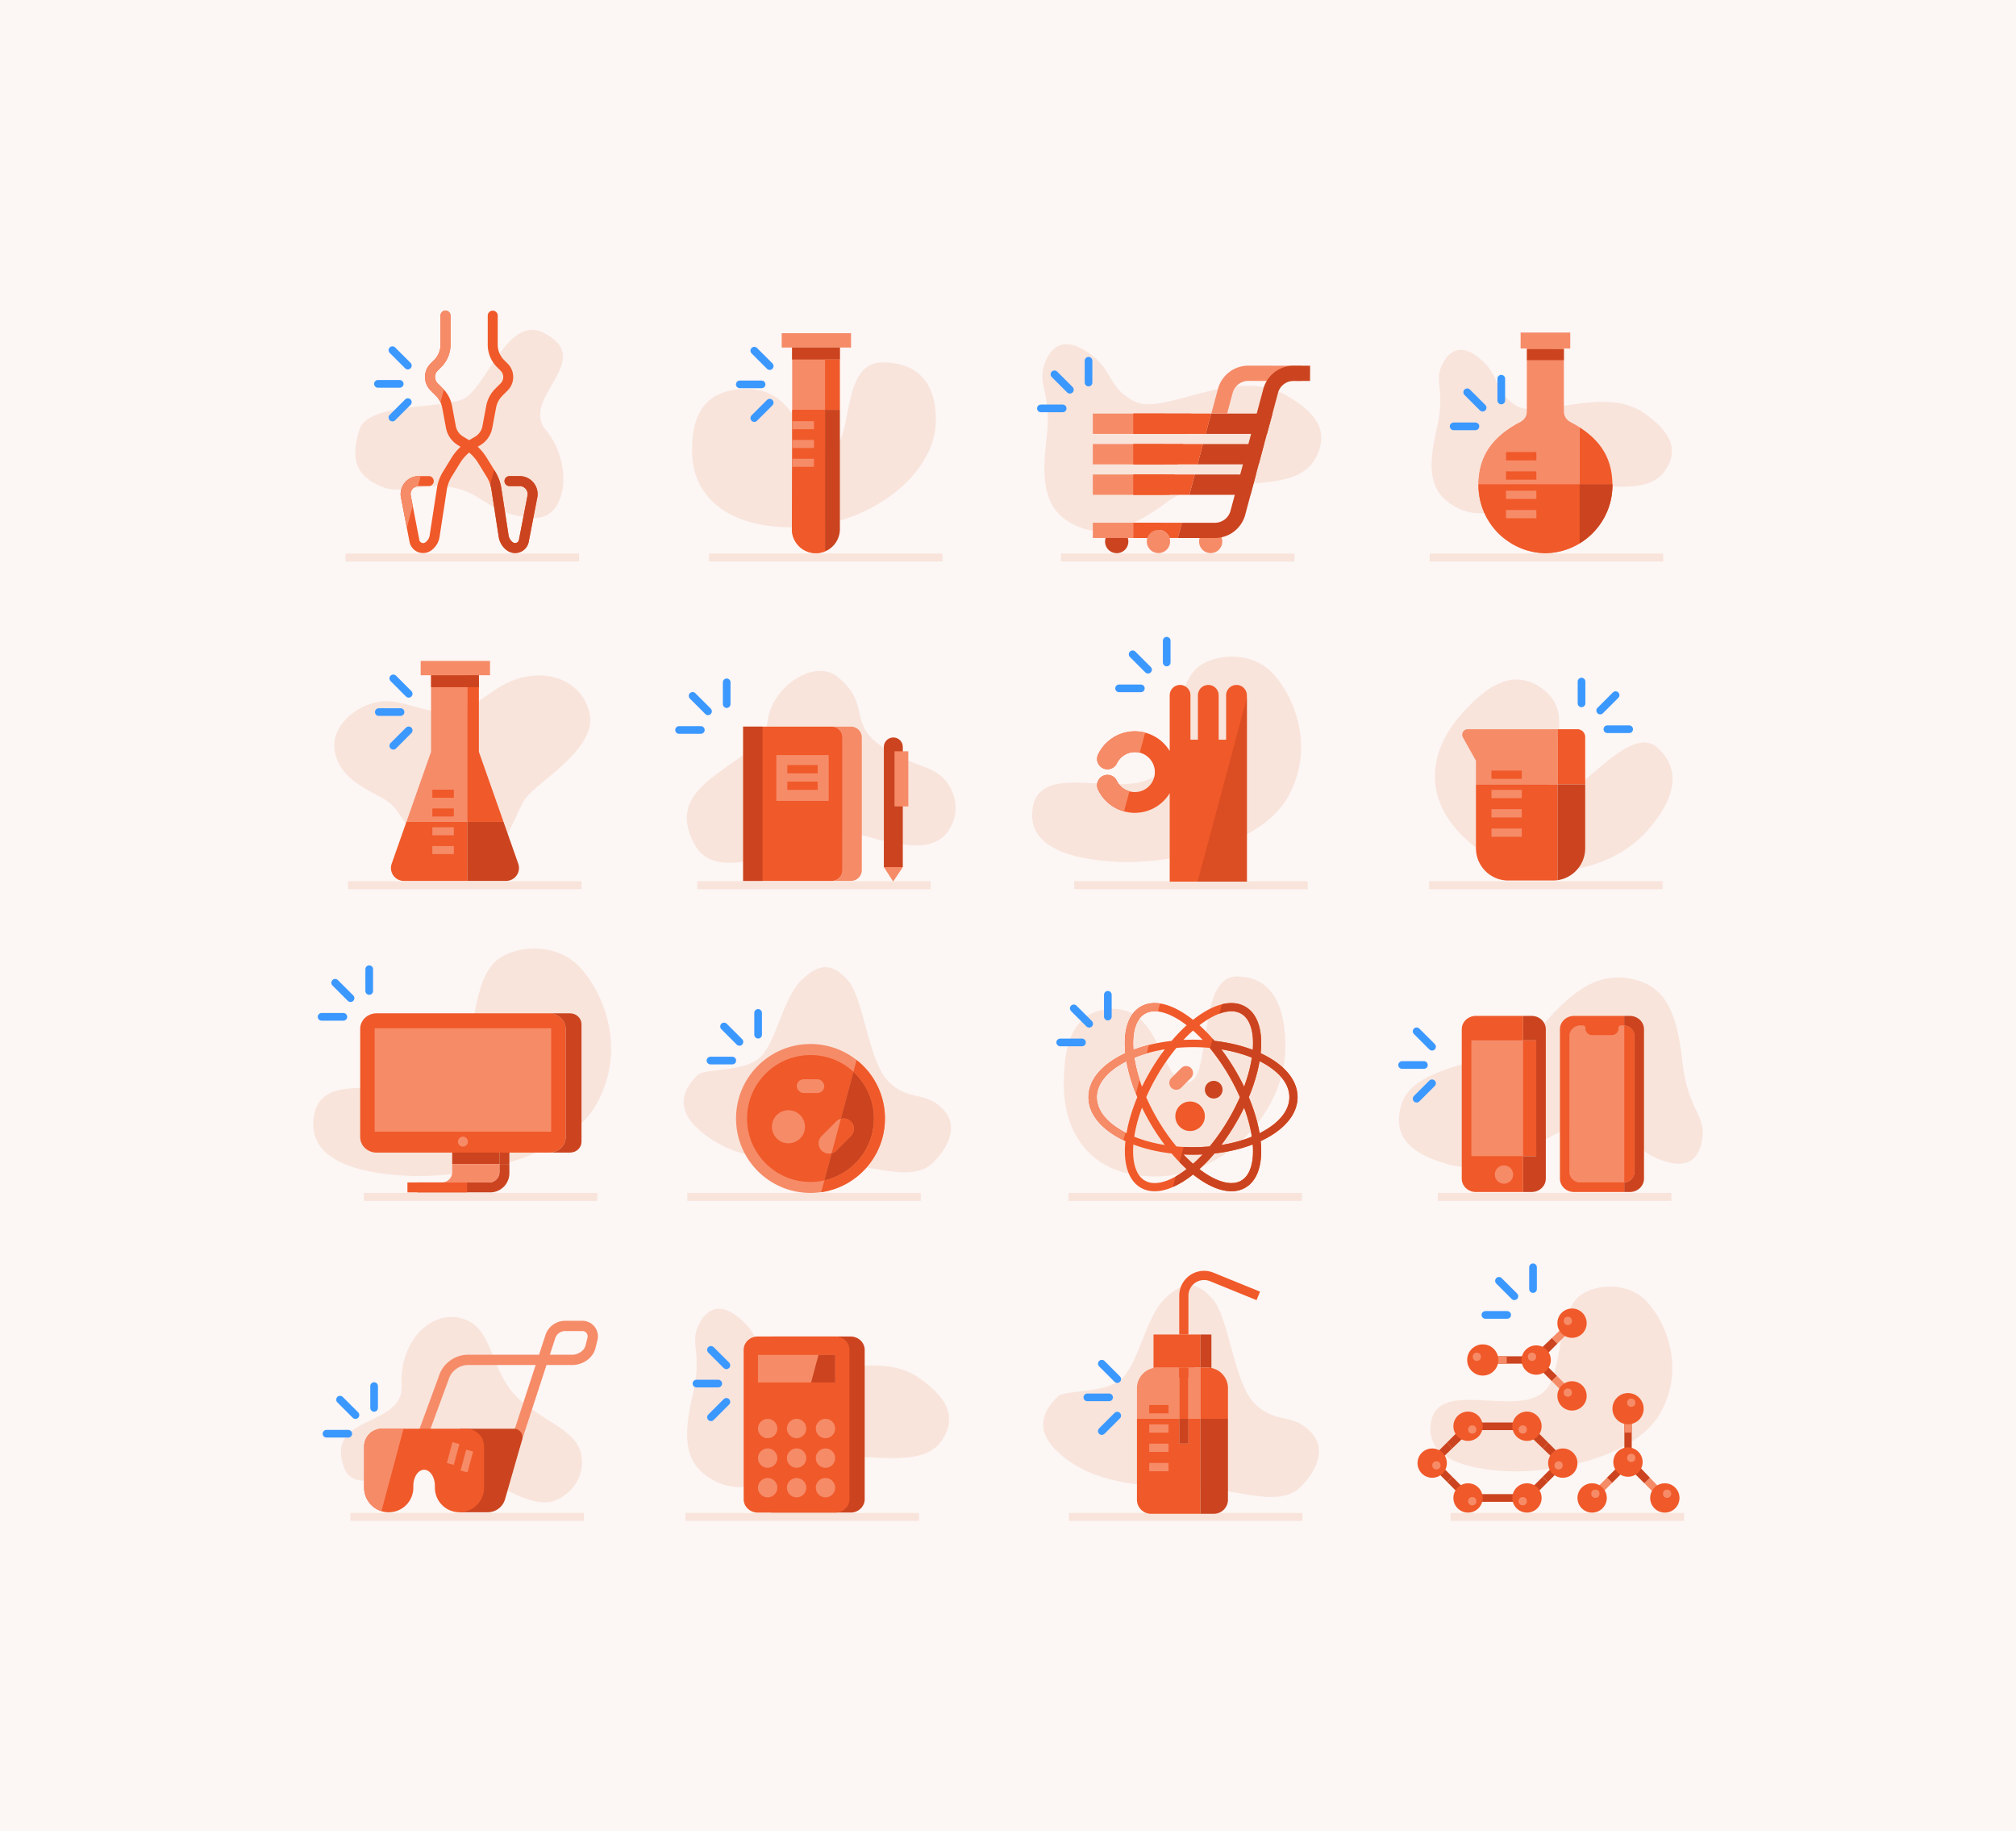 <svg xmlns="http://www.w3.org/2000/svg" viewBox="0 0 6580.13 5976"><defs><style>.cls-1{isolation:isolate;}.cls-2{fill:#fcf6f4;}.cls-3{fill:#f8e4db;}.cls-4{fill:#3b98ff;}.cls-5{fill:#f05929;}.cls-11,.cls-6{fill:#cb441f;}.cls-7{fill:#f68b68;}.cls-10,.cls-8{fill:none;stroke-linecap:round;}.cls-8{stroke:#3b98ff;stroke-linejoin:round;stroke-width:25px;}.cls-9{opacity:0.4;}.cls-10{stroke:#cb441f;stroke-miterlimit:10;stroke-width:75px;}.cls-11{opacity:0.56;mix-blend-mode:multiply;}</style></defs><title>Asset 10</title><g class="cls-1"><g id="Layer_2" data-name="Layer 2"><g id="Layer_1-2" data-name="Layer 1"><rect class="cls-2" width="6580.13" height="5976"/><path class="cls-3" d="M1742.65,1689.53c108.08,6.53,130.52-175.51,38.5-286.88-86.21-104.33,170.7-230-9.85-318-115.65-56.37-186.42,186.39-260.65,218.06s-310,12.24-337,98.34c-29.58,94.38-15.68,151,74.24,188,53.41,22,121.08-6.79,197.64-2.16C1578.48,1595,1580.54,1679.73,1742.65,1689.53Z"/><path class="cls-4" d="M1304.67,1265.11h-71.1a12.5,12.5,0,0,1,0-25h71.1a12.5,12.5,0,0,1,0,25Z"/><path class="cls-4" d="M1280.89,1375a12.5,12.5,0,0,1-8.84-21.34l50.28-50.28A12.5,12.5,0,0,1,1340,1321.1l-50.28,50.28A12.46,12.46,0,0,1,1280.89,1375Z"/><path class="cls-4" d="M1331.17,1205.46a12.46,12.46,0,0,1-8.84-3.66l-50.28-50.28a12.5,12.5,0,1,1,17.68-17.68l50.28,50.28a12.5,12.5,0,0,1-8.84,21.34Z"/><rect class="cls-3" x="1127.65" y="1806.33" width="762.01" height="25.86"/><path class="cls-5" d="M1657.17,1273.83l-17.38,17.38a74.72,74.72,0,0,0-20.67,39.19l-12.42,66.23a83.15,83.15,0,0,1-38.93,56l-8.69,5.21-9.4,5.64a143.58,143.58,0,0,0-48.22,47.69L1473.86,1556a113.17,113.17,0,0,0-15.54,42.29l-23.62,153.58a67.46,67.46,0,0,1-27.3,44.37,45.2,45.2,0,0,1-70.65-28.19l-8.83-45.65-19.17-99a58.69,58.69,0,0,1,57.61-69.83h33.54a16.3,16.3,0,0,1,0,32.59h-33.54q-1,0-2,.08a26.08,26.08,0,0,0-23.65,31l6.44,33.27,21.56,111.4a12.6,12.6,0,0,0,19.7,7.86,34.68,34.68,0,0,0,14-22.81l23.63-153.58a145.34,145.34,0,0,1,20-54.41l27.6-44.86a176.32,176.32,0,0,1,57.52-57.52c.56-.36,1.12-.69,1.69-1l18.09-10.85a50.61,50.61,0,0,0,23.67-34l12.41-66.22a107.13,107.13,0,0,1,29.66-56.23l17.38-17.38a29.18,29.18,0,0,0,0-41.22l-11.76-11.76a103,103,0,0,1-30.35-73.28v-95a16.3,16.3,0,0,1,32.59,0v95a70.59,70.59,0,0,0,20.81,50.23l11.76,11.76A61.8,61.8,0,0,1,1657.17,1273.83Z"/><path class="cls-5" d="M1753.71,1623.35l-28,144.66a45.17,45.17,0,0,1-70.65,28.19,67.46,67.46,0,0,1-27.3-44.37l-23.63-153.58a113.37,113.37,0,0,0-15.54-42.29l-27.6-44.85a143.49,143.49,0,0,0-29.76-34.5,141.94,141.94,0,0,0-18.47-13.19l-9.39-5.64-8.69-5.21a83.19,83.19,0,0,1-38.94-56l-12.41-66.23a74.73,74.73,0,0,0-20.68-39.19l-17.38-17.38a61.82,61.82,0,0,1,0-87.31l11.77-11.76a70.58,70.58,0,0,0,20.8-50.23v-95a16.3,16.3,0,0,1,32.59,0v95a103,103,0,0,1-30.34,73.28l-11.77,11.76a29.18,29.18,0,0,0,0,41.22l17.38,17.38c1,1,2.06,2.1,3.06,3.18a106.94,106.94,0,0,1,26.6,53l12.42,66.22a50.55,50.55,0,0,0,23.67,34l18.08,10.85,1.7,1a176.21,176.21,0,0,1,57.52,57.52l24.25,39.39,3.36,5.46a145.49,145.49,0,0,1,20,54.41L1660,1746.88a34.68,34.68,0,0,0,14,22.81,12.6,12.6,0,0,0,19.7-7.86l28-144.66a26.09,26.09,0,0,0-25.62-31h-33.53a16.3,16.3,0,0,1,0-32.59h33.53a58.69,58.69,0,0,1,57.62,69.83Z"/><path class="cls-6" d="M1753.71,1623.35l-28,144.66a45.17,45.17,0,0,1-70.65,28.19,67.46,67.46,0,0,1-27.3-44.37l-23.63-153.58a113.21,113.21,0,0,0-4-17l12.82-47.84,3.36,5.46a145.49,145.49,0,0,1,20,54.41L1660,1746.88a34.68,34.68,0,0,0,14,22.81,12.6,12.6,0,0,0,19.7-7.86l28-144.66a26.09,26.09,0,0,0-25.62-31h-33.53a16.3,16.3,0,0,1,0-32.59h33.53a58.69,58.69,0,0,1,57.62,69.83Z"/><path class="cls-7" d="M1373.15,1553.52l-8.75,32.67a26.08,26.08,0,0,0-23.65,31l6.44,33.27-19.27,71.93-19.17-99a58.69,58.69,0,0,1,57.61-69.83Z"/><path class="cls-7" d="M1428.33,1209.57a29.18,29.18,0,0,0,0,41.22l17.38,17.38c1,1,2.06,2.1,3.06,3.18l-11.08,41.36a74.67,74.67,0,0,0-15-21.49l-17.38-17.38a61.82,61.82,0,0,1,0-87.31l11.77-11.76a70.58,70.58,0,0,0,20.8-50.23v-95a16.3,16.3,0,0,1,32.59,0v95a103,103,0,0,1-30.34,73.28Z"/><path class="cls-3" d="M4815.7,1159.25c-47.62-33.6-86.84-18.47-110.92,35.87-23.61,53.29,14,81.23-15.09,203.36s-24.61,196.64,42.06,243.68c76.2,53.77,157.43,39.75,279-31.42s348.46,31.87,422.39-72.9c53.77-76.2,10.06-135.57-66.14-189.34-133.35-94.09-346.77,26.39-423-27.37S4901.42,1219.73,4815.7,1159.25Z"/><line class="cls-8" x1="4788.9" y1="1279.99" x2="4839.18" y2="1330.27"/><line class="cls-8" x1="4744.63" y1="1391.19" x2="4815.73" y2="1391.19"/><line class="cls-8" x1="4900.09" y1="1235.72" x2="4900.09" y2="1306.83"/><rect class="cls-3" x="4666.62" y="1806.33" width="762.01" height="25.86"/><rect class="cls-7" x="4963.23" y="1085.19" width="162" height="51.96"/><path class="cls-7" d="M5066.81,1137.15l-164.45,613.74a222.71,222.71,0,0,1-66.43-100.74,220.15,220.15,0,0,1-10.3-66.73c0-86.93,37.88-149.6,122.82-198.54,14.11-8.13,35.61-14.06,35.61-44.85V1137.15Z"/><path class="cls-7" d="M5262.83,1583.42a220.15,220.15,0,0,1-10.3,66.73,223.37,223.37,0,0,1-96.86,123,220.2,220.2,0,0,1-111.44,32.08c-1.69,0-3.38-.07-5.06-.13l-2.51-.11c-1.09,0-2.18-.11-3.26-.18l-1.76-.12-2.49-.19c-1.41-.12-2.82-.25-4.22-.39l-.75-.08c-.65-.06-1.3-.14-1.95-.21l-1.65-.2-2.16-.27-2.16-.3-1.93-.28-2.08-.32q-3.45-.55-6.85-1.22l-1.81-.36-2.26-.47-2.11-.46c-.7-.15-1.4-.31-2.09-.48-1.69-.39-3.36-.8-5-1.24-.59-.14-1.18-.3-1.76-.46l-2.26-.61-.24-.07c-.73-.2-1.46-.41-2.18-.63q-1.52-.43-3-.9c-.68-.2-1.36-.42-2-.63-1.35-.43-2.7-.88-4-1.33l-2-.69-1.12-.39-1.59-.58c-.76-.27-1.51-.55-2.26-.84q-6.9-2.61-13.57-5.65l-1.7-.77-2.39-1.14-2.15-1c-1.17-.58-2.33-1.16-3.49-1.76l-2.26-1.18c-1.07-.57-2.13-1.14-3.18-1.73l-1.53-.85c-.76-.42-1.52-.86-2.28-1.3l-1.52-.88c-.35-.21-.7-.41-1-.63-1.06-.63-2.12-1.27-3.16-1.91s-1.85-1.15-2.76-1.74-1.64-1.05-2.46-1.6c-1.1-.71-2.2-1.45-3.29-2.2l-1.22-.84c-1-.68-2-1.38-3-2.08q-1.24-.88-2.46-1.8c-1.13-.82-2.24-1.66-3.35-2.52-.4-.3-.81-.61-1.21-.93l-.09-.07c-.92-.72-1.84-1.44-2.75-2.18s-1.87-1.51-2.79-2.28h0l-1.28-1.08c-.78-.65-1.55-1.31-2.32-2a222.71,222.71,0,0,1-66.43-100.74,220.15,220.15,0,0,1-10.3-66.73c0-1.08,0-2.16,0-3.23.93-85.26,38.92-147,122.8-195.31,14.11-8.13,35.61-14.06,35.61-44.85V1137.15H5104.4V1340c0,30.79,21.5,36.72,35.61,44.85q8.12,4.68,15.66,9.53v185.78h107.14C5262.82,1581.27,5262.83,1582.33,5262.83,1583.42Z"/><rect class="cls-6" x="4984.06" y="1139.19" width="120.34" height="36"/><path class="cls-5" d="M5262.83,1583.42a220.15,220.15,0,0,1-10.3,66.73,223.37,223.37,0,0,1-96.86,123,220.2,220.2,0,0,1-111.44,32.08c-1.69,0-3.38-.07-5.06-.13l-2.51-.11c-1.09,0-2.18-.11-3.26-.18l-1.76-.12-2.49-.19c-1.41-.12-2.82-.25-4.22-.39l-.75-.08c-.65-.06-1.3-.14-1.95-.21l-1.65-.2-2.16-.27-2.16-.3-1.93-.28-2.08-.32q-3.45-.55-6.85-1.22l-1.81-.36-2.26-.47-2.11-.46c-.7-.15-1.4-.31-2.09-.48-1.69-.39-3.36-.8-5-1.24-.59-.14-1.18-.3-1.76-.46l-2.26-.61-.24-.07c-.73-.2-1.46-.41-2.18-.63q-1.52-.43-3-.9c-.68-.2-1.36-.42-2-.63-1.35-.43-2.7-.88-4-1.33l-2-.69-1.12-.39-1.59-.58c-.76-.27-1.51-.55-2.26-.84q-6.9-2.61-13.57-5.65l-1.7-.77-2.39-1.14-2.15-1c-1.17-.58-2.33-1.16-3.49-1.76l-2.26-1.18c-1.07-.57-2.13-1.14-3.18-1.73l-1.53-.85c-.76-.42-1.52-.86-2.28-1.3l-1.52-.88c-.35-.21-.7-.41-1-.63-1.06-.63-2.12-1.27-3.16-1.91s-1.85-1.15-2.76-1.74-1.64-1.05-2.46-1.6c-1.1-.71-2.2-1.45-3.29-2.2l-1.22-.84c-1-.68-2-1.38-3-2.08q-1.24-.88-2.46-1.8c-1.13-.82-2.24-1.66-3.35-2.52-.4-.3-.81-.61-1.21-.93l-.09-.07c-.92-.72-1.84-1.44-2.75-2.18s-1.87-1.51-2.79-2.28h0l-1.28-1.08c-.78-.65-1.55-1.31-2.32-2a222.71,222.71,0,0,1-66.43-100.74,220.15,220.15,0,0,1-10.3-66.73c0-1.08,0-2.16,0-3.23h437.16C5262.82,1581.27,5262.83,1582.33,5262.83,1583.42Z"/><rect class="cls-5" x="4915.63" y="1475.19" width="99" height="27"/><rect class="cls-7" x="4915.63" y="1601.19" width="99" height="27"/><rect class="cls-7" x="4915.63" y="1664.19" width="99" height="27"/><path class="cls-5" d="M5262.81,1580.19H5155.67V1394.4a302.08,302.08,0,0,1,33.24,24.52C5238.84,1461.58,5262.09,1513.73,5262.81,1580.19Z"/><path class="cls-6" d="M5262.83,1583.42a220.15,220.15,0,0,1-10.3,66.73,223.37,223.37,0,0,1-96.86,123V1580.19h107.14C5262.82,1581.27,5262.83,1582.33,5262.83,1583.42Z"/><rect class="cls-5" x="4915.63" y="1538.19" width="99" height="27"/><path class="cls-3" d="M2258.89,1472.68c-.22,122.31,84.93,247.69,329.42,248.13s466-171,466.33-348.62c.24-134-69.51-189.42-174.29-189.61-147.47-.27-85.89,285.24-179,285.07s-92.78-198.2-263.54-198.51S2259,1402.79,2258.89,1472.68Z"/><rect class="cls-3" x="2314.35" y="1806.33" width="762.01" height="25.86"/><path class="cls-7" d="M2741.36,1134.08v39h-48.62v626.24a78.34,78.34,0,0,1-29.75,5.85q-3,0-6-.23c-1.33-.1-2.65-.23-4-.4s-2.61-.37-3.89-.6a78.38,78.38,0,0,1-64.47-75.44c0-.67,0-1.35,0-2v-.31l.92-223,.08-18.89V1134.08Z"/><rect class="cls-7" x="2551.41" y="1087.25" width="226.3" height="46.82"/><rect class="cls-6" x="2585.28" y="1134.08" width="156.07" height="39.02"/><line class="cls-8" x1="2414.68" y1="1254.26" x2="2485.79" y2="1254.26"/><line class="cls-8" x1="2462.01" y1="1364.19" x2="2512.28" y2="1313.91"/><line class="cls-8" x1="2462.01" y1="1144.33" x2="2512.28" y2="1194.61"/><path class="cls-5" d="M2692.73,1337.19v462.13a77.95,77.95,0,0,1-29.75,5.87q-3,0-6-.23c-1.33-.1-2.65-.24-4-.4s-2.61-.37-3.89-.6a78.63,78.63,0,0,1-64.47-75.44c0-.67,0-1.35,0-2v-.31l.92-223,.08-20.17V1337.19Z"/><path class="cls-6" d="M2741.36,1337.19v389.34a78.7,78.7,0,0,1-48.62,72.81V1337.19Z"/><rect class="cls-5" x="2692.73" y="1173.1" width="48.62" height="164.09"/><rect class="cls-7" x="2585.61" y="1435.65" width="71.16" height="26.26"/><polygon class="cls-7" points="2656.76 1496.93 2656.76 1523.2 2585.53 1523.2 2585.61 1503.04 2585.61 1496.93 2656.76 1496.93"/><rect class="cls-7" x="2585.61" y="1374.37" width="71.16" height="26.27"/><path class="cls-3" d="M3531.11,1138c-59.3-32.8-102.7-10.34-123.64,55.52-20.53,64.58,26.5,92.1,8.34,236.93s-3.52,230.37,79.49,276.29c94.88,52.48,187,26,318.43-71.67s406.74-7.33,478.9-137.79c52.48-94.88-5.56-158-100.43-210.43-166-91.84-397.41,74.45-492.28,22S3637.85,1197,3531.11,1138Z"/><path class="cls-6" d="M3682.9,1767.14a38,38,0,1,1-3.17-15.22A38,38,0,0,1,3682.9,1767.14Z"/><rect class="cls-7" x="3566.92" y="1705.77" width="132.55" height="49.71"/><rect class="cls-7" x="3566.92" y="1448.96" width="231.96" height="66.27"/><rect class="cls-7" x="3566.92" y="1349.54" width="231.96" height="66.27"/><line class="cls-8" x1="3441.72" y1="1221.45" x2="3492" y2="1271.73"/><line class="cls-8" x1="3397.45" y1="1332.65" x2="3468.56" y2="1332.65"/><line class="cls-8" x1="3552.92" y1="1177.19" x2="3552.92" y2="1248.29"/><rect class="cls-3" x="3463.23" y="1806.33" width="762.01" height="25.86"/><rect class="cls-7" x="3566.92" y="1548.37" width="231.96" height="66.27"/><polygon class="cls-6" points="4126.11 1448.96 4108.35 1515.23 3908.61 1515.23 3926.36 1448.96 4126.11 1448.96"/><polygon class="cls-6" points="4099.48 1548.37 4081.72 1614.64 3881.98 1614.64 3899.74 1548.37 4099.48 1548.37"/><polygon class="cls-6" points="4153.35 1349.54 4135.31 1415.82 3935.24 1415.82 3953 1349.54 4153.35 1349.54"/><polygon class="cls-5" points="3699.47 1705.77 3793.09 1705.77 3779.77 1755.48 3699.47 1755.48 3699.47 1705.77"/><polygon class="cls-5" points="3699.47 1548.37 3835.26 1548.37 3817.51 1614.64 3699.47 1614.64 3699.47 1548.37"/><polygon class="cls-5" points="3699.47 1448.96 3861.9 1448.96 3844.15 1515.23 3699.47 1515.23 3699.47 1448.96"/><polygon class="cls-5" points="3888.54 1349.55 3870.78 1415.82 3699.47 1415.82 3699.47 1349.55 3888.54 1349.55"/><path class="cls-5" d="M3857.56,1705.77l-13.32,49.71h-26.93c-.4-1.22-.85-2.39-1.34-3.55a38.06,38.06,0,0,0-33.48-22.79l-1.4,0a38,38,0,0,0-34.87,22.82,36.55,36.55,0,0,0-1.34,3.55h-45.41v-49.71Z"/><polygon class="cls-5" points="3899.74 1548.37 3881.98 1614.64 3699.47 1614.64 3699.47 1548.37 3899.74 1548.37"/><polygon class="cls-5" points="3926.36 1448.96 3908.61 1515.23 3699.47 1515.23 3699.47 1448.96 3926.36 1448.96"/><polygon class="cls-5" points="3953 1349.55 3935.25 1415.82 3699.47 1415.82 3699.47 1349.55 3953 1349.55"/><path class="cls-7" d="M3819.13,1767.14a38,38,0,1,1-74.26-11.66,36.55,36.55,0,0,1,1.34-3.55,38,38,0,0,1,34.87-22.82l1.4,0a38.06,38.06,0,0,1,33.48,22.79c.5,1.16.95,2.34,1.34,3.55A38.13,38.13,0,0,1,3819.13,1767.14Z"/><path class="cls-6" d="M4102.5,1537.4l-38.08,142.11c-.34,1.27-.71,2.53-1.1,3.78l18.4-68.66,17.76-66.27,2.95-11Z"/><path class="cls-7" d="M4247.73,1193.4l-.2,49.71-173-.2h-.2a52.87,52.87,0,0,0-50.94,38.93l-18.09,67.72h-51.51l21.64-80.78a102.65,102.65,0,0,1,98.9-75.58h.4Z"/><path class="cls-7" d="M3989.42,1767.14a37.82,37.82,0,1,1-.19-3.89v0C3989.35,1764.55,3989.42,1765.84,3989.42,1767.14Z"/><path class="cls-6" d="M4276.09,1193.4l-.2,49.71-53.31-.2h-.2a52.87,52.87,0,0,0-50.94,38.93l-18.09,67.72-13.21,48.52-4.83,17.76-8.65,31.77-.17,0-.38,1.42-17.76,66.27-5.93,22.16-2.95,11-17.76,66.27-18.4,68.66a102.64,102.64,0,0,1-97.91,72.18H3844.24l13.32-49.71h107.85a52.88,52.88,0,0,0,50.19-36.42l14.65-54.7,17.76-66.27,8.88-33.14,17.76-66.27,8.88-33.14,17.76-66.27h.55l21.64-80.78a102.65,102.65,0,0,1,98.9-75.58h.41Z"/><path class="cls-3" d="M1519.06,4305.94c-104.51-40-216.28,65.84-208.11,214.94,7.65,139.68-254.54,92.37-187,270.51,41.5,109.47,269.44-40.58,350.61-21.35s248.89,166.82,340.61,125.07c93.05-42.36,106.28-147.25,53.69-201.95-41.39-43-104.86-68.68-165.68-119.52C1597.54,4485.36,1615.43,4342.86,1519.06,4305.94Z"/><line class="cls-8" x1="1109.91" y1="4567.23" x2="1160.19" y2="4617.5"/><line class="cls-8" x1="1065.64" y1="4678.42" x2="1136.74" y2="4678.42"/><line class="cls-8" x1="1221.1" y1="4522.96" x2="1221.1" y2="4594.06"/><rect class="cls-3" x="1143.75" y="4936.96" width="762.01" height="25.86"/><path class="cls-7" d="M1679.46,4736.08a16.79,16.79,0,0,1-16-22l84.9-259.93H1528.09a67.2,67.2,0,0,0-64.11,48q-.16.53-.35,1.06l-70.48,191.7a16.78,16.78,0,0,1-31.5-11.58l70.3-191.2a100.39,100.39,0,0,1,96.15-71.51h231.28l20.23-61.93a67.83,67.83,0,0,1,64.91-48.82h56.33a50.76,50.76,0,0,1,48.61,65.4l-6.63,26.48c-.08.31-.16.62-.26.93-4.65,14.87-15.08,28.26-29.37,37.72a82.43,82.43,0,0,1-44.91,13.79h-84.56l-88.31,270.35A16.79,16.79,0,0,1,1679.46,4736.08Zm115.22-315.49h73.6c18.32,0,37.1-12.33,42.12-27.56l6.61-26.38c.08-.31.16-.62.26-.93a17.2,17.2,0,0,0-16.42-22.33h-56.33a34.14,34.14,0,0,0-32.72,24.74c-.06.22-.13.43-.19.64Z"/><path class="cls-6" d="M1704.28,4697.51l-2.73,9.51-3.38,11.74-6.74,23.48-3.37,11.74-3.37,11.74L1678,4789.2l-3.37,11.74-11.71,40.82-14.4,50.18a59,59,0,0,1-56.74,42.75H1501V4662h176.59A27.81,27.81,0,0,1,1704.28,4697.51Z"/><path class="cls-5" d="M1580,4720.39v134.06a80.23,80.23,0,0,1-79,80.22h-1.25a80.25,80.25,0,0,1-80.25-80.24v-5.63c0-29.18-15.77-52.83-35.22-52.83s-35.22,23.65-35.22,52.83v5.63a80.23,80.23,0,0,1-73.92,80c-2.09.17-4.2.25-6.33.25a80.16,80.16,0,0,1-80.25-80.24V4720.39a58.38,58.38,0,0,1,58.37-58.37h274.69a58.39,58.39,0,0,1,58.37,58.37Z"/><path class="cls-7" d="M1317.2,4662l-72.11,269.12a80.28,80.28,0,0,1-56.57-76.69V4720.39a58.38,58.38,0,0,1,58.37-58.37Z"/><rect class="cls-7" x="1443.81" y="4731.3" width="70.44" height="23.48" transform="translate(-3485.2 4944.08) rotate(-75)"/><rect class="cls-7" x="1488.55" y="4755.82" width="70.44" height="23.48" transform="translate(-3475.72 5005.47) rotate(-75)"/><path class="cls-3" d="M4668.8,4663.46c-.76,89.6,102.18,130.06,250.9,137.15s418.1-43.88,500-190.58S5437,4313.11,5375,4247.21c-66.38-70.55-182-55.86-225.82-12.4-66.07,65.54-49.39,241.33-104,300.73C4953.09,4635.7,4670.35,4481,4668.8,4663.46Z"/><line class="cls-8" x1="4892.55" y1="4179.52" x2="4942.83" y2="4229.79"/><line class="cls-8" x1="4848.28" y1="4290.71" x2="4919.38" y2="4290.71"/><line class="cls-8" x1="5003.74" y1="4135.25" x2="5003.74" y2="4206.35"/><rect class="cls-3" x="4734.79" y="4936.96" width="762.01" height="25.86"/><polygon class="cls-6" points="5385.64 4822.28 5367.27 4840.28 5313.87 4786.88 5311.39 4789.36 5261.79 4838.96 5244.82 4821.98 5294.42 4772.39 5301.87 4764.93 5301.87 4593.82 5325.87 4593.82 5325.87 4759.99 5336.86 4771.45 5385.64 4822.28"/><rect class="cls-7" x="5301.87" y="4584.81" width="24" height="90"/><rect class="cls-7" x="5180.45" y="4848.64" width="85.35" height="24.01" transform="translate(-1907.17 5116.96) rotate(-45)"/><polygon class="cls-7" points="5443.44 4882.51 5426.3 4899.31 5367.27 4840.28 5385.64 4822.28 5443.44 4882.51"/><circle class="cls-5" cx="5313.87" cy="4596.66" r="50.92"/><circle class="cls-5" cx="5313.63" cy="4770.97" r="47.84"/><circle class="cls-5" cx="5196.63" cy="4887.97" r="47.84"/><circle class="cls-5" cx="5433.94" cy="4887.97" r="47.84"/><circle class="cls-7" cx="5324.29" cy="4757.24" r="13.5"/><circle class="cls-7" cx="5441.29" cy="4874.24" r="13.5"/><circle class="cls-7" cx="5207.29" cy="4874.24" r="13.5"/><circle class="cls-7" cx="5324.29" cy="4577.24" r="13.5"/><polygon class="cls-6" points="5065.33 4365.97 5083.33 4384.34 5029.93 4437.73 5032.41 4440.22 5082.01 4489.81 5065.03 4506.78 5015.44 4457.19 5007.98 4449.73 4836.87 4449.73 4836.87 4425.73 5003.04 4425.73 5014.5 4414.74 5065.33 4365.97"/><rect class="cls-7" x="4827.87" y="4425.73" width="90" height="24"/><rect class="cls-7" x="5091.69" y="4485.8" width="24.01" height="85.35" transform="translate(-1707.28 4935.22) rotate(-45)"/><polygon class="cls-7" points="5125.56 4308.16 5142.36 4325.31 5083.33 4384.34 5065.33 4365.97 5125.56 4308.16"/><circle class="cls-5" cx="4839.71" cy="4437.74" r="50.92"/><circle class="cls-5" cx="5014.02" cy="4437.97" r="47.84"/><circle class="cls-5" cx="5131.02" cy="4554.97" r="47.84"/><circle class="cls-5" cx="5131.02" cy="4317.66" r="47.84"/><circle class="cls-7" cx="5000.29" cy="4427.31" r="13.5"/><circle class="cls-7" cx="4820.29" cy="4427.31" r="13.5"/><circle class="cls-7" cx="5117.29" cy="4310.31" r="13.5"/><circle class="cls-7" cx="5117.29" cy="4544.31" r="13.5"/><polyline class="cls-6" points="4999.85 4888.21 5002.33 4885.73 5051.93 4836.13 5034.95 4819.16 4985.36 4868.76 4977.9 4876.21 4806.79 4876.21 4806.79 4900.21 4972.96 4900.21 4984.42 4911.2"/><rect class="cls-6" x="5030.94" y="4785.47" width="85.35" height="24.01" transform="translate(-1906.3 4992.73) rotate(-45)"/><polyline class="cls-6" points="4985.36 4634.76 4977.9 4642.21 4806.79 4642.21 4806.79 4666.21 4972.96 4666.21 4984.42 4677.2 5035.25 4725.98 5053.25 4707.61 4999.85 4654.21 5002.33 4651.73"/><polygon class="cls-6" points="5095.48 4783.78 5112.28 4766.64 5053.25 4707.61 5035.25 4725.98 5095.48 4783.78"/><circle class="cls-5" cx="5100.94" cy="4774.29" r="47.84"/><circle class="cls-7" cx="5087.21" cy="4781.63" r="13.5"/><polyline class="cls-6" points="4775.73 4888.21 4773.24 4885.73 4723.65 4836.13 4740.63 4819.16 4790.22 4868.76 4797.68 4876.21 4968.78 4876.21 4968.78 4900.21 4802.61 4900.21 4791.15 4911.2"/><polyline class="cls-6" points="4790.22 4634.76 4797.68 4642.21 4968.78 4642.21 4968.78 4666.21 4802.61 4666.21 4791.15 4677.2 4740.32 4725.98 4722.32 4707.61 4775.73 4654.21 4773.24 4651.73"/><rect class="cls-6" x="4689.96" y="4754.8" width="24.01" height="85.35" transform="translate(-2015.15 4729.94) rotate(-45)"/><circle class="cls-5" cx="4791.63" cy="4887.97" r="47.84"/><circle class="cls-7" cx="4805.37" cy="4898.63" r="13.5"/><polygon class="cls-6" points="4680.1 4783.78 4663.3 4766.64 4722.32 4707.61 4740.32 4725.98 4680.1 4783.78"/><circle class="cls-5" cx="4791.63" cy="4653.97" r="47.84"/><circle class="cls-5" cx="4674.63" cy="4774.29" r="47.84"/><circle class="cls-7" cx="4805.37" cy="4664.63" r="13.5"/><circle class="cls-7" cx="4688.37" cy="4781.63" r="13.5"/><circle class="cls-5" cx="4983.94" cy="4887.97" r="47.84"/><circle class="cls-7" cx="4970.21" cy="4898.63" r="13.5"/><circle class="cls-5" cx="4983.94" cy="4653.97" r="47.84"/><circle class="cls-7" cx="4970.21" cy="4664.63" r="13.5"/><path class="cls-3" d="M3445.15,4730.48c-83.06-83.06-15.1-151,7.55-173.68s158.58-7.55,211.44-60.41,75.51-196.33,135.92-256.74,105.72-60.41,158.58,0,68,271.85,135.92,339.81,120.82,30.21,181.23,90.62,15.1,135.92-30.21,181.23c-75.51,75.51-219,0-377.57,0S3550.87,4836.2,3445.15,4730.48Z"/><path class="cls-5" d="M3918,4354.67v108H3778.16A67.13,67.13,0,0,0,3765,4464V4354.67Z"/><path class="cls-5" d="M3900,4462.67v32.14H3765V4464a67.13,67.13,0,0,1,13.16-1.29Z"/><rect class="cls-3" x="3488.99" y="4936.96" width="762.01" height="25.86"/><line class="cls-8" x1="3549" y1="4559.74" x2="3620.1" y2="4559.74"/><line class="cls-8" x1="3596.32" y1="4669.67" x2="3646.6" y2="4619.39"/><line class="cls-8" x1="3596.32" y1="4449.81" x2="3646.6" y2="4500.09"/><path class="cls-7" d="M3778.16,4462.67H3849v167.14H3711v-100a67.09,67.09,0,0,1,67.16-67.16Z"/><rect class="cls-5" x="3849" y="4462.67" width="30" height="167.14"/><path class="cls-5" d="M4112.66,4214.78l-11.32,27.78-151.95-61.91A51.11,51.11,0,0,0,3879,4228v126.69h-30V4228a81.11,81.11,0,0,1,111.71-75.11Z"/><rect class="cls-7" x="3879" y="4462.67" width="39" height="167.14"/><path class="cls-5" d="M3918,4629.81v309.86H3757a46.05,46.05,0,0,1-46.05-46V4629.81h138v81h30v-81Z"/><rect class="cls-6" x="3849" y="4629.81" width="30" height="81"/><rect class="cls-7" x="3751" y="4647.81" width="63" height="27"/><rect class="cls-7" x="3751" y="4710.81" width="63" height="27"/><rect class="cls-7" x="3751" y="4773.81" width="63" height="27"/><rect class="cls-5" x="3751" y="4584.81" width="63" height="27"/><path class="cls-6" d="M3954,4354.67V4464a67.13,67.13,0,0,0-13.16-1.29H3918v-108Z"/><path class="cls-5" d="M4008,4529.83v100h-90V4462.67h22.84a67.09,67.09,0,0,1,67.16,67.16Z"/><path class="cls-6" d="M4008,4629.81v263.81a46.05,46.05,0,0,1-46.05,46H3918V4629.81Z"/><path class="cls-3" d="M2398.72,4290.1c-51.93-36.64-94.69-20.14-120.94,39.12-25.75,58.11,15.29,88.57-16.45,221.74s-26.84,214.41,45.86,265.71c83.09,58.63,171.66,43.34,304.2-34.26s380,34.75,460.57-79.49c58.63-83.09,11-147.83-72.12-206.45-145.4-102.6-378.11,28.78-461.2-29.85S2492.2,4356.05,2398.72,4290.1Z"/><path class="cls-6" d="M2822.3,4404.81v487.35c0,24.1-20.71,43.65-46.24,43.65H2523.18a47.6,47.6,0,0,1-31.45-11.66,42.43,42.43,0,0,1-14.79-32V4404.81c0-24.1,20.71-43.65,46.24-43.65h252.88C2801.6,4361.17,2822.3,4380.71,2822.3,4404.81Z"/><rect class="cls-3" x="2237.3" y="4936.96" width="762.01" height="25.86"/><line class="cls-8" x1="2273.3" y1="4514.74" x2="2344.41" y2="4514.74"/><line class="cls-8" x1="2320.62" y1="4624.67" x2="2370.9" y2="4574.39"/><line class="cls-8" x1="2320.62" y1="4404.81" x2="2370.9" y2="4455.09"/><path class="cls-5" d="M2772.65,4404.81v487.35c0,24.1-20.71,43.65-46.24,43.65H2473.53a47.6,47.6,0,0,1-31.45-11.66,42.43,42.43,0,0,1-14.79-32V4404.81c0-24.1,20.71-43.65,46.24-43.65H2726.4C2751.94,4361.17,2772.65,4380.71,2772.65,4404.81Z"/><circle class="cls-7" cx="2505.62" cy="4661.46" r="31.65" transform="translate(-2562.28 3137.05) rotate(-45)"/><circle class="cls-7" cx="2694.32" cy="4661.46" r="31.65" transform="translate(-2507.01 3270.48) rotate(-45)"/><circle class="cls-7" cx="2599.97" cy="4661.46" r="31.65" transform="translate(-2534.64 3203.77) rotate(-45)"/><circle class="cls-7" cx="2505.62" cy="4757.98" r="31.65" transform="translate(-2630.52 3165.32) rotate(-45)"/><circle class="cls-7" cx="2694.32" cy="4757.98" r="31.65" transform="translate(-2575.25 3298.75) rotate(-45)"/><circle class="cls-7" cx="2599.97" cy="4757.98" r="31.65" transform="translate(-2602.89 3232.03) rotate(-45)"/><circle class="cls-7" cx="2505.62" cy="4854.49" r="31.65" transform="translate(-2698.77 3193.59) rotate(-45)"/><circle class="cls-7" cx="2694.32" cy="4854.49" r="31.65" transform="translate(-2643.5 3327.02) rotate(-45)"/><circle class="cls-7" cx="2599.97" cy="4854.49" r="31.65" transform="translate(-2671.13 3260.3) rotate(-45)"/><rect class="cls-7" x="2473.96" y="4421.12" width="252" height="90"/><polygon class="cls-6" points="2725.96 4421.13 2725.96 4511.13 2647.4 4511.13 2671.52 4421.13 2725.96 4421.13"/><path class="cls-3" d="M2270.36,3675.73c-80.52-80.52-14.64-146.4,7.32-168.36s153.72-7.32,205-58.56,73.2-190.32,131.76-248.89,102.48-58.56,153.72,0,65.88,263.53,131.76,329.41,117.12,29.28,175.68,87.84,14.64,131.76-29.28,175.68c-73.2,73.2-212.29,0-366,0S2372.85,3778.21,2270.36,3675.73Z"/><line class="cls-8" x1="2363.25" y1="3349.53" x2="2413.53" y2="3399.81"/><line class="cls-8" x1="2318.98" y1="3460.73" x2="2390.08" y2="3460.73"/><line class="cls-8" x1="2474.44" y1="3305.26" x2="2474.44" y2="3376.37"/><rect class="cls-3" x="2243.43" y="3892.73" width="762.01" height="25.86"/><path class="cls-7" d="M2888.44,3649.73c0,122.36-90.42,223.59-208.1,240.51a245,245,0,0,1-34.9,2.49c-134.21,0-243-108.79-243-243s108.79-243,243-243a243,243,0,0,1,243,243Z"/><path class="cls-5" d="M2785.6,3497.41l-41.14,153.53a33.34,33.34,0,0,0-14.79,8.61L2682.26,3707a33.52,33.52,0,0,0,32.15,56.14l-23.76,88.67a207.2,207.2,0,0,1-45.21,5c-114.32,0-207-92.68-207-207s92.68-207,207-207A206.22,206.22,0,0,1,2785.6,3497.41Z"/><rect class="cls-7" x="2600.44" y="3521.7" width="90" height="45" rx="22.5" ry="22.5"/><circle class="cls-7" cx="2573.44" cy="3676.73" r="54"/><path class="cls-6" d="M2852.44,3649.73c0,98.79-69.21,181.42-161.79,202l23.76-88.67a33.35,33.35,0,0,0,15.26-8.73l47.41-47.41a33.52,33.52,0,0,0-32.62-56l41.14-153.53A206.43,206.43,0,0,1,2852.44,3649.73Z"/><path class="cls-5" d="M2888.44,3649.73c0,122.36-90.42,223.59-208.1,240.51l10.31-38.47c92.58-20.62,161.79-103.25,161.79-202a206.44,206.44,0,0,0-66.84-152.32l10.31-38.5A242.55,242.55,0,0,1,2888.44,3649.73Z"/><path class="cls-7" d="M2744.46,3650.94l-30.05,112.16a33.52,33.52,0,0,1-32.15-56.14l47.41-47.41A33.34,33.34,0,0,1,2744.46,3650.94Z"/><path class="cls-5" d="M2786.9,3683.25a33.46,33.46,0,0,1-9.82,23.71l-47.41,47.41a33.35,33.35,0,0,1-15.26,8.73l30.05-112.16a33.52,33.52,0,0,1,42.44,32.31Z"/><path class="cls-3" d="M1022.66,3668c-.94,110.3,125.79,160.12,308.88,168.84s514.71-54,615.6-234.62,21.22-365.53-55.13-446.67c-81.72-86.85-224.07-68.77-278-15.26-81.34,80.68-60.8,297.09-128,370.23C1372.64,3633.78,1024.57,3443.38,1022.66,3668Z"/><rect class="cls-6" x="1475.94" y="3757.75" width="154.2" height="40.58"/><rect class="cls-6" x="1630.14" y="3757.75" width="32.46" height="40.58"/><rect class="cls-3" x="1187.64" y="3892.73" width="762.01" height="25.86"/><path class="cls-6" d="M1630.14,3798.33h32.46v29.83a62.77,62.77,0,0,1-62.77,62.77H1362.32v-32.46h234a33.78,33.78,0,0,0,33.78-33.78Z"/><path class="cls-7" d="M1475.94,3798.33h154.2v26.36a33.78,33.78,0,0,1-33.78,33.78h-154.2a33.78,33.78,0,0,0,33.78-33.78Z"/><rect class="cls-5" x="1329.85" y="3858.47" width="194.78" height="32.46"/><line class="cls-8" x1="1093.92" y1="3206.86" x2="1144.2" y2="3257.13"/><line class="cls-8" x1="1049.65" y1="3318.05" x2="1120.75" y2="3318.05"/><line class="cls-8" x1="1205.11" y1="3162.59" x2="1205.11" y2="3233.69"/><path class="cls-5" d="M1846.37,3357.34v353c0,28-24.08,50.75-53.77,50.75H1229.42a55.35,55.35,0,0,1-36.57-13.55,49.34,49.34,0,0,1-17.2-37.2v-353c0-28,24.08-50.75,53.77-50.75H1792.6C1822.3,3306.59,1846.37,3329.31,1846.37,3357.34Z"/><path class="cls-6" d="M1898,3342.06V3725.6c0,19.59-16.84,35.48-37.59,35.48H1792.6c29.7,0,53.77-22.72,53.77-50.75v-353c0-28-24.08-50.75-53.77-50.75h67.78C1881.13,3306.59,1898,3322.48,1898,3342.06Z"/><rect class="cls-7" x="1222.95" y="3355.28" width="576.13" height="337.54"/><circle class="cls-7" cx="1511.01" cy="3725.29" r="16.23"/><path class="cls-3" d="M5443.45,3792c68.94,19.33,108.11-14.31,113.65-87.11,5.43-71.39-49.62-88.27-66.12-241.61s-52.33-237.75-148.85-264.8c-110.31-30.92-198.57,18.69-310,151s-416.47,106.33-459,258c-30.92,110.31,44.08,161.07,154.38,192,193,54.11,390.57-173.08,500.88-142.15S5319.35,3757.22,5443.45,3792Z"/><rect class="cls-3" x="4693.26" y="3892.73" width="762.01" height="25.86"/><line class="cls-8" x1="4576.48" y1="3475.22" x2="4647.58" y2="3475.22"/><line class="cls-8" x1="4623.8" y1="3585.15" x2="4674.08" y2="3534.87"/><line class="cls-8" x1="4623.8" y1="3365.29" x2="4674.08" y2="3415.57"/><path class="cls-7" d="M5334.55,3380v444.62c0,18.59-16,33.67-35.67,33.67h-140.3a36.73,36.73,0,0,1-24.26-9,32.77,32.77,0,0,1-11.41-24.68V3380c0-18.38,15.61-33.32,35-33.66h16.83v8.5a16.17,16.17,0,0,0,16.18,16.17h75.65a16.17,16.17,0,0,0,16.17-16.17v-8.5h16.15C5318.58,3346.32,5334.55,3361.4,5334.55,3380Z"/><path class="cls-7" d="M5301.35,3346.39v511.8h-.11l-1.09.05-1.27,0h-140.3a36.73,36.73,0,0,1-24.26-9,32.76,32.76,0,0,1-11.41-24.68V3380c0-18.38,15.61-33.31,35-33.66h16.83v.08h108v-.08h16.15l1.27,0,1.09.05Z"/><path class="cls-7" d="M5174.73,3346.32v.15H5157.9v-.14h16.83Z"/><path class="cls-5" d="M5196.76,3377.68h63.92a22,22,0,0,0,22-22c0-.28,0-.56,0-.84v-1a7.48,7.48,0,0,1,7.47-7.48h8.68l1.27,0,1.09.05h.11V3315H5137.79c-25.53,0-46.24,19.55-46.24,43.65V3846a42.4,42.4,0,0,0,14.79,32,47.59,47.59,0,0,0,31.45,11.66h163.56v-31.41h-.11l-1.09.05-1.27,0h-140.3a36.73,36.73,0,0,1-24.26-9,32.76,32.76,0,0,1-11.41-24.68V3380c0-18.38,15.61-33.31,35-33.66h9.36a7.47,7.47,0,0,1,7.47,7.48v1.86A22,22,0,0,0,5196.76,3377.68Z"/><rect class="cls-7" x="5122.91" y="3412.39" width="0.15" height="31.51"/><path class="cls-5" d="M4817.34,3315c-25.54,0-46.25,19.54-46.25,43.64V3846a42.46,42.46,0,0,0,14.79,32,47.64,47.64,0,0,0,31.46,11.65h154V3315Z"/><rect class="cls-7" x="4802.43" y="3394.6" width="168.96" height="378"/><circle class="cls-7" cx="4908.89" cy="3832.67" r="29.94"/><rect class="cls-5" x="4971.39" y="3394.6" width="42.73" height="378"/><path class="cls-6" d="M5045.46,3358.6V3846c0,24.1-20.71,43.64-46.25,43.64h-27.82v-117h42.73v-378h-42.73V3315h27.82C5024.75,3315,5045.46,3334.5,5045.46,3358.6Z"/><path class="cls-6" d="M5365.91,3358.6V3846c0,24.11-20.7,43.65-46.24,43.65h-18.32v-31.41l.27,0c.47,0,.93-.07,1.39-.12l.15,0c.47,0,.95-.12,1.42-.19l.61-.1,1.26-.23c.56-.12,1.11-.24,1.65-.38s1.05-.27,1.57-.43l.18-.05c.49-.15,1-.31,1.45-.48s.79-.28,1.18-.44l.57-.22,1.3-.56h0c.49-.22,1-.46,1.47-.71l0,0c1-.49,1.88-1,2.78-1.59l.16-.1c.36-.24.72-.47,1.08-.72l.32-.22,1-.75c.55-.42,1.09-.85,1.62-1.31.31-.26.61-.52.9-.8s.63-.59.94-.89a35,35,0,0,0,2.76-3.09c.13-.16.27-.33.39-.5.54-.7,1.05-1.43,1.54-2.18.26-.41.51-.82.76-1.24.41-.71.8-1.44,1.16-2.19.11-.21.21-.43.31-.64s.24-.53.35-.8.17-.41.26-.61l.33-.87.27-.75a31,31,0,0,0,.88-3.07c.06-.26.12-.52.17-.79.16-.72.28-1.46.38-2.21,0-.18.05-.37.07-.55s0-.29,0-.44c0-.42.08-.83.1-1.25,0-.11,0-.21,0-.32s0-.48,0-.72,0-.67,0-1V3380c0-.34,0-.68,0-1s0-.48,0-.72,0-.21,0-.32c0-.42-.06-.84-.1-1.25,0-.14,0-.29,0-.44s0-.36-.07-.55c-.1-.75-.22-1.48-.38-2.21,0-.27-.11-.53-.17-.79a32.09,32.09,0,0,0-2.68-7.3c-.12-.25-.25-.49-.38-.73l-.45-.81c-.53-.91-1.1-1.8-1.71-2.65-.17-.24-.34-.47-.52-.7l-.51-.66c-.16-.22-.34-.43-.52-.64s-.35-.42-.54-.63c-.36-.42-.73-.82-1.12-1.22-.19-.2-.38-.4-.58-.59s-.65-.63-1-.94-.57-.51-.86-.76l-.09-.07-.55-.46a34.19,34.19,0,0,0-3.6-2.59c-.41-.26-.82-.51-1.24-.75l-.11-.06c-.43-.24-.86-.48-1.29-.7-.88-.46-1.79-.88-2.73-1.27l-.49-.2-.28-.11c-.39-.16-.78-.3-1.18-.44s-1-.33-1.45-.48l-.18-.05c-.52-.16-1-.3-1.57-.43s-1.09-.26-1.65-.38l-1.26-.23-.61-.1c-.47-.07-1-.14-1.42-.19l-.15,0c-.46,0-.92-.09-1.39-.12l-.27,0V3315h18.32C5345.21,3315,5365.91,3334.5,5365.91,3358.6Z"/><path class="cls-5" d="M5334.55,3380V3824.6c0,.34,0,.68,0,1s0,.48,0,.72,0,.21,0,.32c0,.42-.06.83-.1,1.25,0,.15,0,.29,0,.44s0,.37-.07.55c-.1.75-.22,1.49-.38,2.21,0,.27-.11.53-.17.79a31,31,0,0,1-.88,3.07l-.27.75-.33.87c-.09.2-.17.41-.26.61s-.23.54-.35.8-.2.43-.31.64c-.36.75-.75,1.48-1.16,2.19-.25.42-.5.83-.76,1.24-.49.75-1,1.48-1.54,2.18-.12.17-.26.34-.39.5a35,35,0,0,1-2.76,3.09c-.31.3-.62.6-.94.89s-.59.54-.9.8c-.53.46-1.07.89-1.62,1.31l-1,.75-.32.22c-.36.25-.72.48-1.08.72l-.16.1c-.9.57-1.82,1.1-2.78,1.59l0,0c-.48.24-1,.48-1.47.71h0l-1.3.56-.57.22-1.18.44c-.48.17-1,.33-1.45.48l-.18.05c-.52.15-1,.3-1.57.43s-1.09.26-1.65.38l-1.26.23-.61.1c-.47.07-1,.14-1.42.19l-.15,0c-.46.05-.92.09-1.39.12l-.27,0v-511.8l.27,0c.47,0,.93.07,1.39.12l.15,0c.47.05.95.12,1.42.19l.61.1,1.26.23c.56.12,1.11.24,1.65.38s1.05.28,1.57.43l.18.05c.49.15,1,.31,1.45.48l1.18.44.28.11.49.2c.94.39,1.85.81,2.73,1.27.43.22.86.46,1.29.7l.11.06c.42.24.83.49,1.24.75a34.19,34.19,0,0,1,3.6,2.59l.55.46.09.07c.29.25.58.5.86.76s.66.62,1,.94.39.39.58.59c.39.4.76.8,1.12,1.22.19.21.36.42.54.63s.35.43.52.64l.51.66c.18.23.35.46.52.7.61.85,1.18,1.74,1.71,2.65l.45.81c.13.24.26.48.38.73a32.09,32.09,0,0,1,2.68,7.3c.06.26.12.52.17.79.16.73.28,1.46.38,2.21,0,.19.05.37.07.55s0,.3,0,.44c0,.41.08.83.1,1.25,0,.11,0,.21,0,.32s0,.48,0,.72S5334.55,3379.64,5334.55,3380Z"/><path class="cls-3" d="M3472.39,3539.09c0,148.14,77.59,299.8,299.8,299.8s423.24-208.09,423.24-423.24c0-162.24-63.49-229.26-158.72-229.26-134,0-77.59,345.65-162.24,345.65s-84.65-239.84-239.84-239.84S3472.39,3454.44,3472.39,3539.09Z"/><line class="cls-8" x1="3504.74" y1="3290.39" x2="3555.02" y2="3340.66"/><line class="cls-8" x1="3460.47" y1="3401.58" x2="3531.58" y2="3401.58"/><line class="cls-8" x1="3615.94" y1="3246.12" x2="3615.94" y2="3317.22"/><rect class="cls-3" x="3487.42" y="3892.73" width="762.01" height="25.86"/><circle class="cls-5" cx="3884.42" cy="3642.49" r="48.2"/><circle class="cls-6" cx="3961.53" cy="3555.74" r="28.92"/><path class="cls-7" d="M3894.06,3501.21a22.55,22.55,0,0,1-6.62,16l-31.94,31.94a22.59,22.59,0,1,1-31.94-31.94l31.94-31.94a22.59,22.59,0,0,1,38.56,16Z"/><path class="cls-5" d="M4132.59,3445.66q-8.64-4.63-17.79-8.88l.29-3q1.46-15.49,1.47-29.74c0-57.86-18-99.67-51.93-119.26-21.5-12.41-47.52-14.82-76.46-7.56-24.22,6.06-50.48,18.91-77.81,38.36q-8.16,5.8-16.29,12.27-8.13-6.47-16.29-12.27c-32.56-23.15-63.58-37-91.46-41.1-23.5-3.5-44.76-.14-62.82,10.29-39.49,22.8-57.41,75.71-50.47,149l.29,3q-9.14,4.24-17.79,8.88c-66.16,35.41-102.59,83.19-102.59,134.54s36.44,99.14,102.59,134.54q5.53,3,11.27,5.76,3.23,1.59,6.52,3.12c-.1,1-.19,2-.29,3-6.94,73.29,11,126.21,50.47,149,13.48,7.79,28.74,11.63,45.39,11.63,18.35,0,38.38-4.68,59.55-13.94a278.63,278.63,0,0,0,49.33-28.49q8.16-5.8,16.29-12.27,8.13,6.47,16.29,12.27c39.51,28.1,76.77,42.43,108.88,42.43a96.18,96.18,0,0,0,23.88-2.9,84.69,84.69,0,0,0,21.51-8.73c39.49-22.8,57.41-75.72,50.47-149-.1-1-.19-2-.29-3q9.14-4.24,17.79-8.88c66.16-35.41,102.59-83.2,102.59-134.54S4198.75,3481.07,4132.59,3445.66ZM3925.86,3337.4c18.93-13.45,37-23.37,54.11-29.64h0a141.83,141.83,0,0,1,17.48-5.22,99.09,99.09,0,0,1,21.8-2.6,70.4,70.4,0,0,1,17,2,57.78,57.78,0,0,1,15,6c14.52,8.39,25.15,23.15,31.57,43.87,6.3,20.26,8.34,45.15,6.08,74-37.6-14.34-80-24.3-124.84-29.37q-3-3.52-6-7a529.53,529.53,0,0,0-43.15-44C3918.54,3342.71,3922.2,3340,3925.86,3337.4Zm-198.46,276.88c7.69,15.93,16.11,31.83,25.2,47.59a715.93,715.93,0,0,0,49.28,74.41c-35.91-5.76-69.61-14.89-99.7-27.11C3706.73,3679.06,3715.29,3647,3727.39,3614.28Zm-7.82-90.75a461.06,461.06,0,0,1-17.4-72.29,408.88,408.88,0,0,1,40.52-14,495.78,495.78,0,0,1,59.19-13.14,715.77,715.77,0,0,0-49.28,74.39q-13.64,23.65-25.2,47.6Q3723.2,3534.76,3719.58,3523.53Zm56.22,124.95a691.12,691.12,0,0,1-34.63-68.28,691.28,691.28,0,0,1,34.63-68.29,672.45,672.45,0,0,1,64-92.52c17.75-1.61,35.9-2.43,54.29-2.43s36.54.82,54.29,2.43q.66.79,1.29,1.57a673.06,673.06,0,0,1,62.69,90.94,691.28,691.28,0,0,1,34.63,68.29,691.12,691.12,0,0,1-34.63,68.28,672.57,672.57,0,0,1-64,92.53c-17.75,1.61-35.9,2.43-54.29,2.43q-15.44,0-30.62-.77-11.94-.59-23.67-1.66A672.57,672.57,0,0,1,3775.79,3648.48Zm259.73,13.39c9.09-15.75,17.51-31.66,25.2-47.59,12.1,32.73,20.66,64.78,25.22,94.88-30.1,12.22-63.79,21.35-99.7,27.11A715.93,715.93,0,0,0,4035.52,3661.87Zm0-163.34a715.77,715.77,0,0,0-49.28-74.39c35.91,5.76,69.61,14.89,99.7,27.11-4.56,30.11-13.12,62.15-25.22,94.88Q4049.19,3522.23,4035.52,3498.52Zm-141.46-135.73q15.87,14.07,31.36,30.59-15.55-.79-31.36-.78t-31.36.78Q3878.14,3376.91,3894.06,3362.79Zm-188.75-11c6.43-20.72,17.05-35.48,31.57-43.87,9.25-5.34,20-8,32-8a88.14,88.14,0,0,1,10.45.64,108.6,108.6,0,0,1,11.34,2c22,5,46.07,16.7,71.6,34.85,3.65,2.6,7.32,5.31,11,8.13a538.09,538.09,0,0,0-49.15,51,553,553,0,0,0-74,13.38,462.38,462.38,0,0,0-50.8,16C3697,3397,3699,3372.1,3705.31,3351.84ZM3673.37,3696c-1.44-.74-2.86-1.48-4.27-2.24-57.64-30.86-89.39-71.18-89.39-113.54s31.75-82.68,89.39-113.54c2.56-1.37,5.16-2.72,7.8-4,5.77,33.87,16.13,69.77,30.55,106.2q2.23,5.67,4.62,11.36c-16.84,40.31-28.8,80.19-35.17,117.57C3675.71,3697.18,3674.53,3696.58,3673.37,3696Zm188.89,127a287,287,0,0,1-24.56,15.72c-16.5,9.37-32.25,15.78-47,19.12-21.16,4.8-39.25,3-53.78-5.41s-25.15-23.15-31.57-43.87c-6.3-20.26-8.34-45.14-6.08-74,37.6,14.34,80,24.3,124.84,29.37q12.77,15,26,28.63,11.44,11.78,23.15,22.34Q3867.75,3819.1,3862.26,3823Zm31.8-25.4c-10.58-9.37-21.07-19.6-31.36-30.58q15.55.79,31.36.78t31.36-.78C3915.12,3778,3904.64,3788.23,3894.06,3797.6Zm188.75,11c-6.43,20.72-17.05,35.48-31.57,43.87s-32.61,10.2-53.78,5.41c-22-5-46.07-16.7-71.6-34.84q-5.49-3.9-11-8.13a537,537,0,0,0,49.16-51c44.89-5.07,87.24-15,124.84-29.37C4091.15,3763.42,4089.1,3788.3,4082.81,3808.57ZM4119,3693.74q-3.84,2.06-7.79,4c-6.37-37.38-18.34-77.25-35.17-117.57,16.84-40.31,28.79-80.19,35.16-117.57,2.63,1.31,5.24,2.66,7.8,4,57.64,30.86,89.39,71.17,89.39,113.54S4176.66,3662.89,4119,3693.74Z"/><path class="cls-7" d="M3786.31,3274.49l-7,26.1a88.14,88.14,0,0,0-10.45-.64c-12,0-22.73,2.68-32,8-14.52,8.39-25.15,23.15-31.57,43.87-6.3,20.26-8.34,45.15-6.08,74a462.38,462.38,0,0,1,50.8-16l-7.34,27.4a408.88,408.88,0,0,0-40.52,14,461.06,461.06,0,0,0,17.4,72.29l-12.13,45.3c-14.42-36.44-24.77-72.34-30.55-106.2-2.63,1.31-5.24,2.66-7.8,4-57.64,30.86-89.39,71.17-89.39,113.54s31.75,82.68,89.39,113.54c1.41.76,2.84,1.5,4.27,2.24l-6.58,24.53q-5.74-2.8-11.27-5.76c-66.16-35.41-102.59-83.2-102.59-134.54s36.44-99.14,102.59-134.54q8.64-4.63,17.79-8.88l-.29-3c-6.94-73.29,11-126.2,50.47-149C3741.55,3274.35,3762.81,3271,3786.31,3274.49Z"/><path class="cls-6" d="M4132.59,3445.66q-8.64-4.63-17.79-8.88l.29-3q1.46-15.49,1.47-29.74c0-57.86-18-99.67-51.93-119.26-21.5-12.41-47.52-14.82-76.46-7.56l-8.18,30.55a141.83,141.83,0,0,1,17.48-5.22,99.09,99.09,0,0,1,21.8-2.6,70.4,70.4,0,0,1,17,2,57.78,57.78,0,0,1,15,6c14.52,8.39,25.15,23.15,31.57,43.87,6.3,20.26,8.34,45.15,6.08,74-37.6-14.34-80-24.3-124.84-29.37q-3-3.52-6-7l-8.42,31.42a673.06,673.06,0,0,1,62.69,90.94,691.28,691.28,0,0,1,34.63,68.29,691.12,691.12,0,0,1-34.63,68.28,672.57,672.57,0,0,1-64,92.53c-17.75,1.61-35.9,2.43-54.29,2.43q-15.44,0-30.62-.77l-13.36,49.87q11.44,11.78,23.15,22.34-5.48,4.23-11,8.13a287,287,0,0,1-24.56,15.72l-9.26,34.58a278.63,278.63,0,0,0,49.33-28.49q8.16-5.8,16.29-12.27,8.13,6.47,16.29,12.27c39.51,28.1,76.77,42.43,108.88,42.43a96.18,96.18,0,0,0,23.88-2.9,84.69,84.69,0,0,0,21.51-8.73c39.49-22.8,57.41-75.72,50.47-149-.1-1-.19-2-.29-3q9.14-4.24,17.79-8.88c66.16-35.41,102.59-83.2,102.59-134.54S4198.75,3481.07,4132.59,3445.66Zm-97.07,52.87a715.77,715.77,0,0,0-49.28-74.39c35.91,5.76,69.61,14.89,99.7,27.11-4.56,30.11-13.12,62.15-25.22,94.88Q4049.19,3522.23,4035.52,3498.52Zm0,163.34c9.09-15.75,17.51-31.66,25.2-47.59,12.1,32.73,20.66,64.78,25.22,94.88-30.1,12.22-63.79,21.35-99.7,27.11A715.93,715.93,0,0,0,4035.52,3661.87ZM3894.06,3797.6c-10.58-9.37-21.07-19.6-31.36-30.58q15.55.79,31.36.78t31.36-.78C3915.12,3778,3904.64,3788.23,3894.06,3797.6Zm188.75,11c-6.43,20.72-17.05,35.48-31.57,43.87s-32.61,10.2-53.78,5.41c-22-5-46.07-16.7-71.6-34.84q-5.49-3.9-11-8.13a537,537,0,0,0,49.16-51c44.89-5.07,87.24-15,124.84-29.37C4091.15,3763.42,4089.1,3788.3,4082.81,3808.57ZM4119,3693.74q-3.84,2.06-7.79,4c-6.37-37.38-18.34-77.25-35.17-117.57,16.84-40.31,28.79-80.19,35.16-117.57,2.63,1.31,5.24,2.66,7.8,4,57.64,30.86,89.39,71.17,89.39,113.54S4176.66,3662.89,4119,3693.74Z"/><path class="cls-3" d="M4767.51,2333.29c-95.67,108.59-136.74,269.88,26.15,413.39s444.66,120.8,583.6-36.92C5482,2590.82,5478.78,2500.7,5409,2439.2c-98.25-86.56-280.11,203.27-342.16,148.6s92.84-230.48-20.92-330.71S4822.17,2271.24,4767.51,2333.29Z"/><line class="cls-8" x1="5273.22" y1="2268.31" x2="5222.94" y2="2318.59"/><line class="cls-8" x1="5162.03" y1="2224.04" x2="5162.03" y2="2295.15"/><line class="cls-8" x1="5317.49" y1="2379.51" x2="5246.39" y2="2379.51"/><rect class="cls-3" x="4664.55" y="2875.65" width="762.01" height="25.86"/><path class="cls-7" d="M5084,2379.51v180H4817.45v-77.14l-42.55-76.2a17.92,17.92,0,0,1,15.65-26.66Z"/><path class="cls-5" d="M5084,2559.51V2872.1a105,105,0,0,1-15.35,1.12H4922.8a105.34,105.34,0,0,1-105.35-105.34V2559.51Z"/><rect class="cls-5" x="4868.02" y="2514.51" width="99" height="27"/><rect class="cls-7" x="4868.02" y="2640.51" width="99" height="27"/><rect class="cls-7" x="4868.02" y="2703.51" width="99" height="27"/><rect class="cls-7" x="4868.02" y="2577.51" width="99" height="27"/><path class="cls-5" d="M5174,2405v154.5h-90v-180h64.5A25.5,25.5,0,0,1,5174,2405Z"/><path class="cls-6" d="M5174,2559.51v208.37a105.34,105.34,0,0,1-90,104.22V2559.51Z"/><path class="cls-3" d="M1512.18,2838.51c133.06-19.59,165.65-183,203.48-233.87,40.12-54,226-157.88,209.67-268.76-12.13-82.42-89.38-145.44-200.26-129.12s-154.9,102.1-243.61,115.16-165-43.68-242.65-32.25-158.16,79.93-146.74,157.54c16.32,110.88,143.61,138.54,184.62,176.74C1329.19,2672.85,1401.29,2854.83,1512.18,2838.51Z"/><rect class="cls-3" x="1136.04" y="2875.65" width="762.01" height="25.86"/><polygon class="cls-7" points="1524.79 2203.4 1524.79 2681.89 1326.48 2681.89 1406.97 2453.12 1406.97 2203.4 1524.79 2203.4"/><polygon class="cls-5" points="1643.54 2681.89 1524.79 2681.89 1524.79 2203.4 1563.04 2203.4 1563.04 2453.12 1643.54 2681.89"/><rect class="cls-7" x="1373.09" y="2156.58" width="226.3" height="46.82"/><rect class="cls-6" x="1406.97" y="2203.4" width="156.07" height="39.02"/><path class="cls-6" d="M1651.77,2874.51h-127V2681.89h118.75l48,136.45A42.17,42.17,0,0,1,1651.77,2874.51Z"/><path class="cls-5" d="M1524.79,2681.89v192.62H1318.25a42.17,42.17,0,0,1-39.78-56.17l48-136.45Z"/><rect class="cls-5" x="1411.19" y="2576.83" width="70.04" height="26.27"/><rect class="cls-7" x="1411.19" y="2699.4" width="70.04" height="26.27"/><rect class="cls-7" x="1411.19" y="2760.69" width="70.04" height="26.27"/><rect class="cls-5" x="1411.19" y="2638.11" width="70.04" height="26.27"/><line class="cls-8" x1="1236.37" y1="2323.58" x2="1307.47" y2="2323.58"/><line class="cls-8" x1="1283.69" y1="2433.51" x2="1333.97" y2="2383.23"/><line class="cls-8" x1="1283.69" y1="2213.65" x2="1333.97" y2="2263.93"/><path class="cls-3" d="M3369,2659.79c-.85,99.59,113.58,144.58,278.9,152.45s464.75-48.78,555.85-211.85,19.16-330.05-49.78-403.31c-73.79-78.42-202.32-62.09-251-13.78-73.44,72.85-54.9,268.26-115.6,334.29C3685,2628.93,3370.68,2457,3369,2659.79Z"/><line class="cls-8" x1="3696.88" y1="2134.99" x2="3747.16" y2="2185.27"/><line class="cls-8" x1="3652.61" y1="2246.19" x2="3723.71" y2="2246.19"/><line class="cls-8" x1="3808.07" y1="2090.72" x2="3808.07" y2="2161.83"/><rect class="cls-3" x="3506.18" y="2875.65" width="762.01" height="25.86"/><g class="cls-9"><path class="cls-10" d="M3637.81,2632.77"/></g><g class="cls-9"><path class="cls-10" d="M3647.61,2589.74"/></g><path class="cls-5" d="M4069.77,2268.91v608H3817.85V2588.2a133.08,133.08,0,0,1-113.77,64.15c-1.08,0-2.18,0-3.26,0a133,133,0,0,1-116.58-75.21,33.86,33.86,0,0,1,61-29.44,65.7,65.7,0,0,0,41.16,34.48,64.78,64.78,0,0,0,14.43,2.39c1.08.06,2.17.09,3.26.09a65.29,65.29,0,0,0,16.1-128.56h0a65.19,65.19,0,0,0-16.09-2c-1.09,0-2.18,0-3.26.09a65.72,65.72,0,0,0-55.58,36.88,33.86,33.86,0,0,1-61-29.43,133,133,0,0,1,116.58-75.21c1.08,0,2.18,0,3.26,0a132.82,132.82,0,0,1,113.77,64.15V2268.91a33.86,33.86,0,1,1,67.72,0v144.8h24.38v-144.8a33.86,33.86,0,1,1,67.72,0v144.8H4002v-144.8a33.86,33.86,0,1,1,67.72,0Z"/><path class="cls-7" d="M3686.39,2582.15l-17.54,65.47a133,133,0,0,1-84.61-70.52,33.86,33.86,0,0,1,61-29.44A65.7,65.7,0,0,0,3686.39,2582.15Z"/><path class="cls-7" d="M3737.7,2390.66l-17.53,65.42h0a65.19,65.19,0,0,0-16.09-2c-1.09,0-2.18,0-3.26.09a65.72,65.72,0,0,0-55.58,36.88,33.86,33.86,0,0,1-61-29.43,133,133,0,0,1,116.58-75.21c1.08,0,2.18,0,3.26,0A132.82,132.82,0,0,1,3737.7,2390.66Z"/><polygon class="cls-11" points="4069.77 2276.58 4069.77 2876.92 3908.91 2876.92 4069.77 2276.58"/><path class="cls-3" d="M2734.11,2208.91c-75.53-61.83-215.82,32.38-228.39,144.16-16.86,149.93-361.17,185.15-237,405.13,89.94,159.39,418.09-67.71,534-35.91s231.77,63.59,285.87-2.5,28.37-150.22-18.84-188.87-125.33-39.52-210.3-109.08S2838,2293.93,2734.11,2208.91Z"/><line class="cls-8" x1="2260.66" y1="2270.77" x2="2310.94" y2="2321.05"/><line class="cls-8" x1="2216.4" y1="2381.97" x2="2287.5" y2="2381.97"/><line class="cls-8" x1="2371.86" y1="2226.51" x2="2371.86" y2="2297.61"/><rect class="cls-3" x="2275.85" y="2875.65" width="762.01" height="25.86"/><path class="cls-7" d="M2735.47,2867.58a35.22,35.22,0,0,1-21,6.93h63a35.43,35.43,0,0,0,35.42-34.79c0-.21,0-.43,0-.64V2406.51a35.44,35.44,0,0,0-35.43-35.43h-63a35.2,35.2,0,0,1,21,6.93,34.59,34.59,0,0,1,4,3.45,35.27,35.27,0,0,1,10.38,25v432.57c0,.21,0,.43,0,.64A35.35,35.35,0,0,1,2735.47,2867.58Z"/><path class="cls-6" d="M2735.22,2587.07h392.07a0,0,0,0,1,0,0v61.86a0,0,0,0,1,0,0H2735.22a30.93,30.93,0,0,1-30.93-30.93v0A30.93,30.93,0,0,1,2735.22,2587.07Z" transform="translate(5533.8 -297.78) rotate(90)"/><rect class="cls-7" x="2919.72" y="2451.51" width="45" height="180"/><polygon class="cls-7" points="2884.86 2829.51 2915.29 2876.65 2946.72 2829.51 2884.86 2829.51"/><path class="cls-5" d="M2749.86,2406.51v432.57c0,.21,0,.43,0,.64a35.44,35.44,0,0,1-35.42,34.79H2425.86V2371.08h288.57a35.2,35.2,0,0,1,21,6.93,34.58,34.58,0,0,1,4,3.45A35.27,35.27,0,0,1,2749.86,2406.51Z"/><rect class="cls-7" x="2533.86" y="2463.8" width="171" height="149.71"/><rect class="cls-5" x="2569.86" y="2496.51" width="99" height="27" transform="translate(5238.72 5020.01) rotate(-180)"/><rect class="cls-5" x="2569.86" y="2550.51" width="99" height="27" transform="translate(5238.72 5128.01) rotate(-180)"/><rect class="cls-6" x="2425.86" y="2371.08" width="63" height="503.43"/></g></g></g></svg>